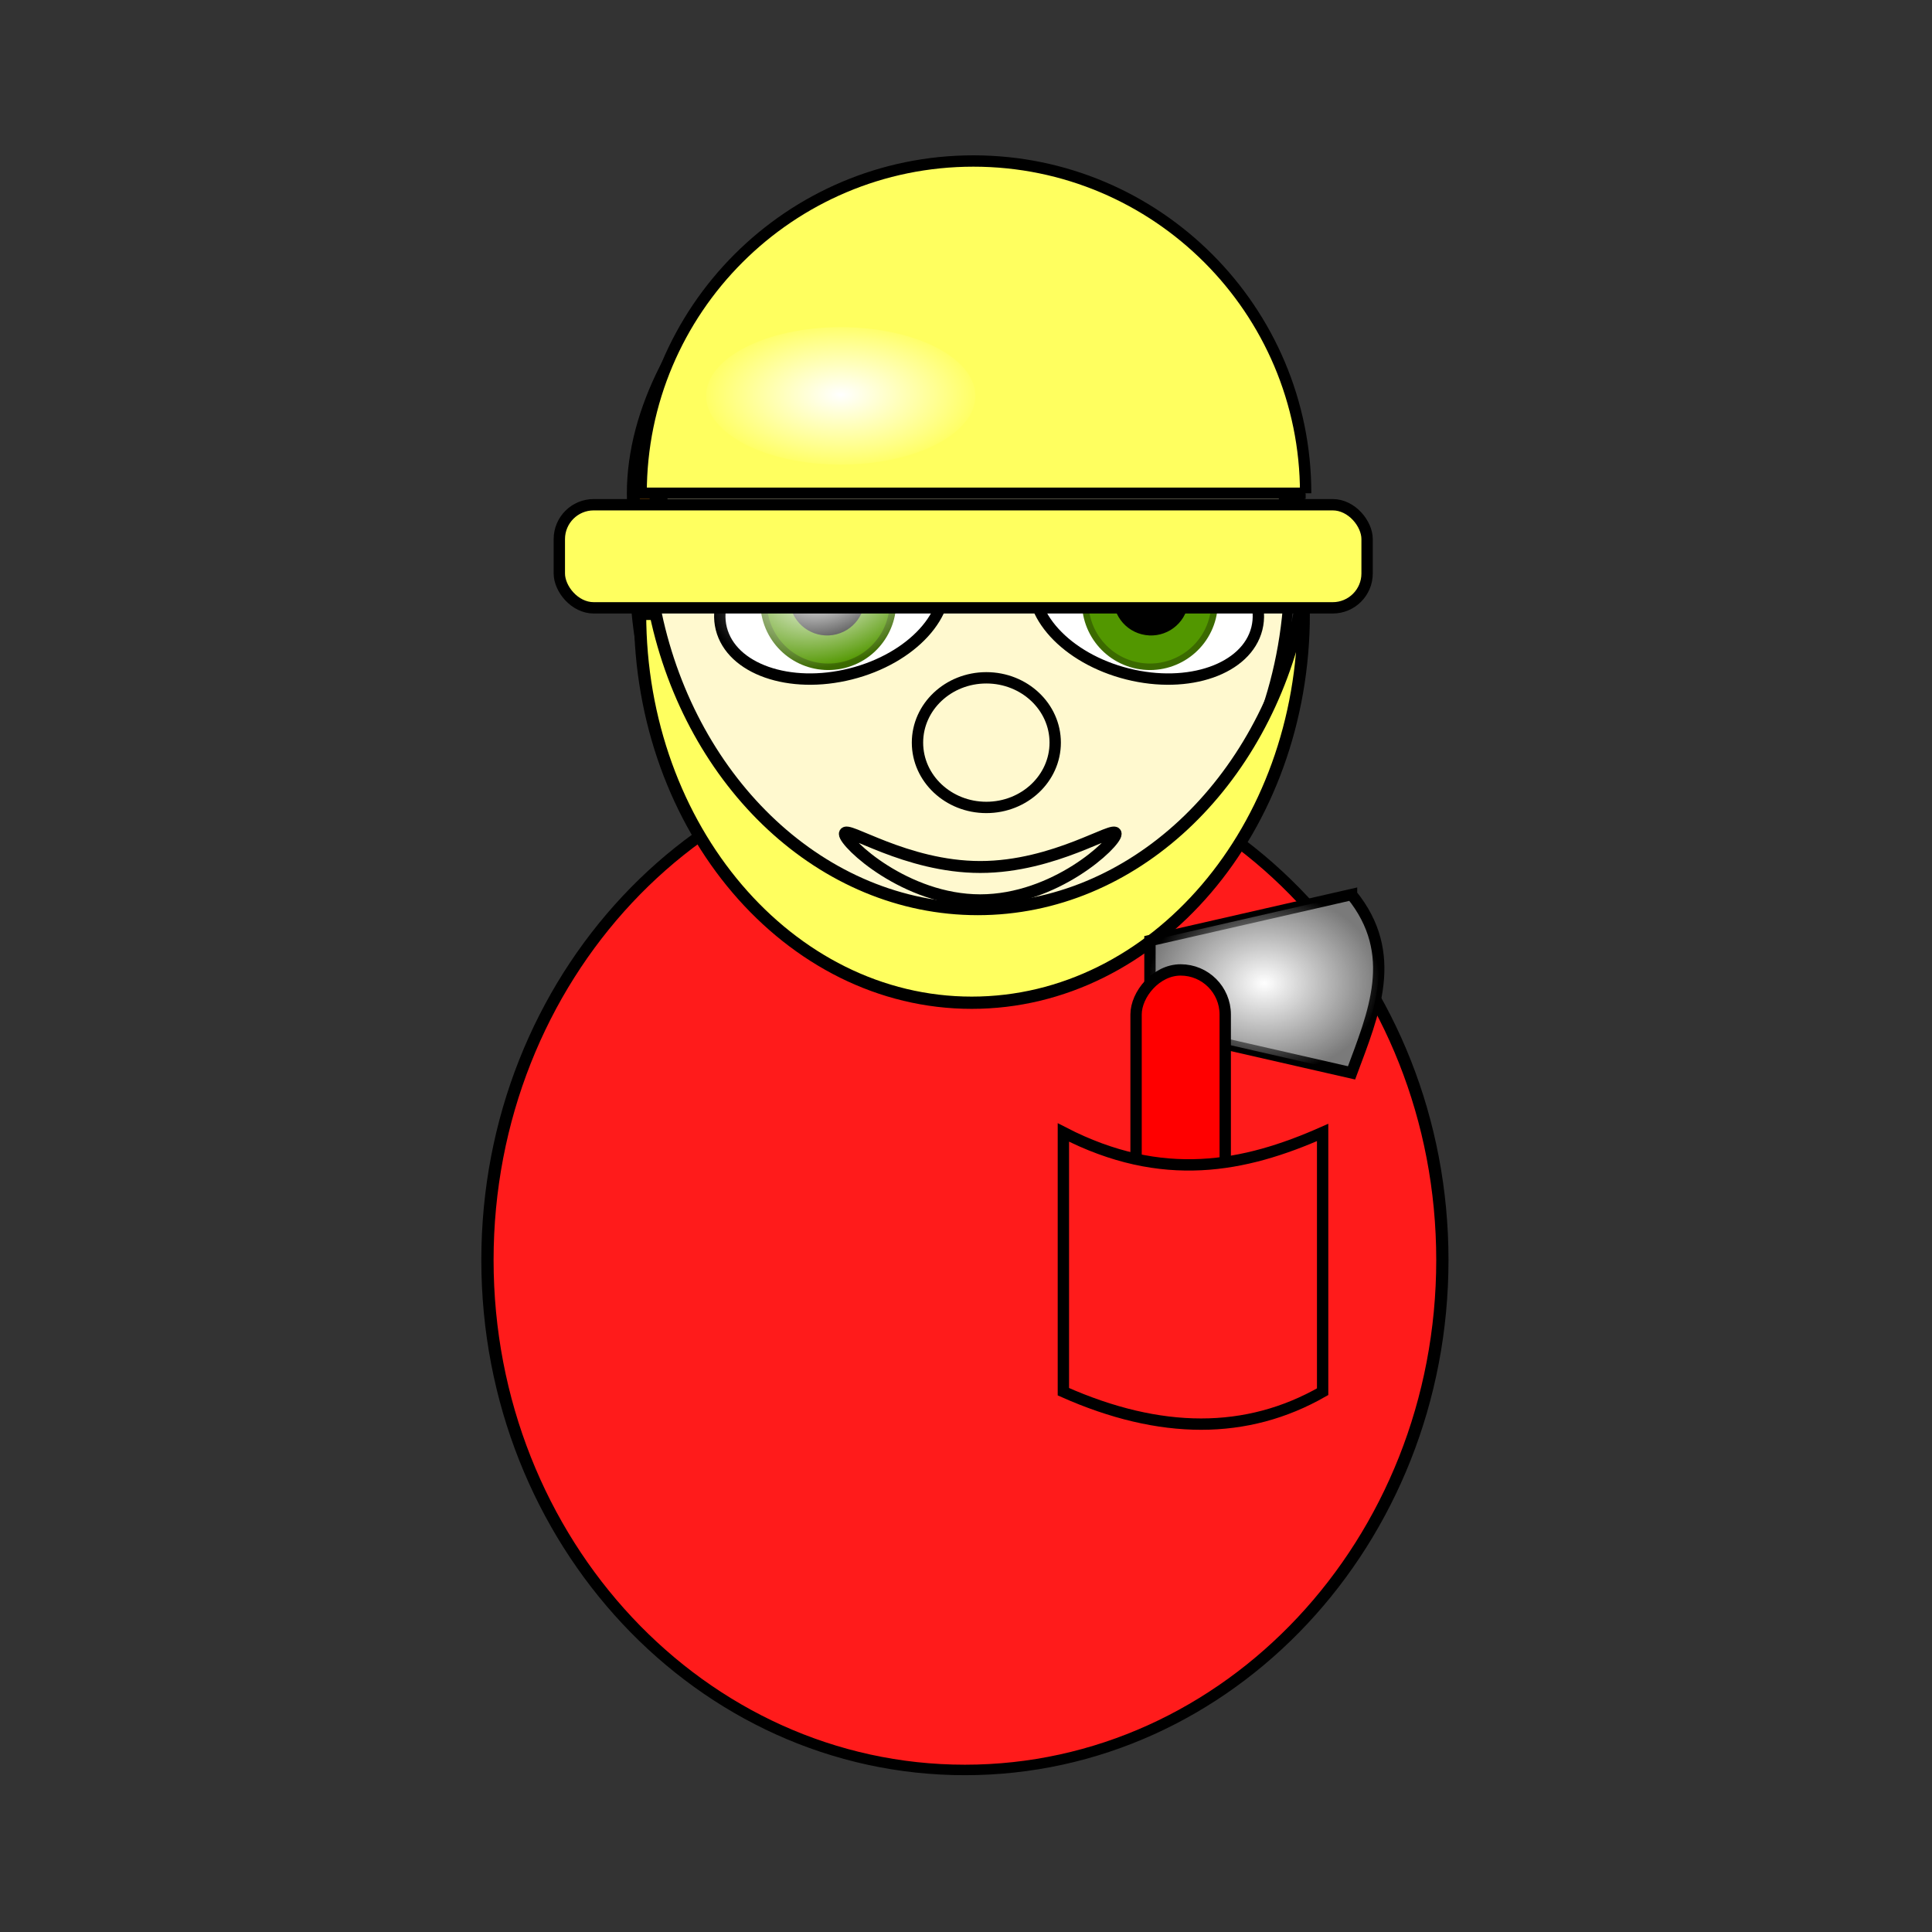 <svg:svg xmlns:dc="http://purl.org/dc/elements/1.1/" xmlns:ns1="http://sodipodi.sourceforge.net/DTD/sodipodi-0.dtd" xmlns:ns2="http://www.inkscape.org/namespaces/inkscape" xmlns:ns3="http://www.w3.org/1999/xlink" xmlns:ns5="http://creativecommons.org/ns#" xmlns:rdf="http://www.w3.org/1999/02/22-rdf-syntax-ns#" xmlns:svg="http://www.w3.org/2000/svg" height="170.334" id="svg7566" version="1.1" viewBox="-42.572 -13.691 170.334 170.334" width="170.334" ns1:docname="village_people_fireman.svg" ns1:version="0.32" ns2:output_extension="org.inkscape.output.svg.inkscape" ns2:version="0.47 r22583">
  <svg:rect x="-42.572" y="-13.691" width="170.334" height="170.334" fill="#333333" stroke="none"/>
  <svg:title id="title8846">Fireman</svg:title>
  <svg:defs id="defs3">
    <svg:linearGradient id="linearGradient3804" ns2:collect="always">
      <svg:stop id="stop3806" offset="0" style="stop-color:#ffffff" />
      <svg:stop id="stop3808" offset="1" style="stop-color:#ffffff;stop-opacity:0" />
    </svg:linearGradient>
    <svg:linearGradient id="linearGradient3417">
      <svg:stop id="stop3419" offset="0" style="stop-color:#fffffb" />
      <svg:stop id="stop3421" offset="1" style="stop-color:#fffffb;stop-opacity:0" />
    </svg:linearGradient>
    <svg:radialGradient cx="156.57" cy="432.13" gradientTransform="matrix(1 0 0 .783 -28.796 120.23)" gradientUnits="userSpaceOnUse" id="radialGradient7823" r="12.628" ns2:collect="always" ns3:href="#linearGradient3804" />
    <svg:radialGradient cx="160.36" cy="678.43" gradientTransform="matrix(1 0 0 .66 0 230.58)" gradientUnits="userSpaceOnUse" id="radialGradient7889" r="54.643" ns2:collect="always" ns3:href="#linearGradient3804" />
    <svg:radialGradient cx="197.99" cy="368.24" gradientTransform="matrix(1 0 0 .5 0 184.17)" gradientUnits="userSpaceOnUse" id="radialGradient7893" r="17.673" ns2:collect="always" ns3:href="#linearGradient3417" />
    <svg:radialGradient cx="204.3" cy="270" gradientTransform="matrix(1 0 0 .53 0 126.79)" gradientUnits="userSpaceOnUse" id="radialGradient7895" r="12.369" ns2:collect="always" ns3:href="#linearGradient3804" />
  </svg:defs>
  <ns1:namedview bordercolor="#666666" borderopacity="1.0" id="base" pagecolor="#ffffff" showgrid="false" showguides="true" ns2:current-layer="layer1" ns2:cx="13.838007" ns2:cy="-63.615992" ns2:document-units="px" ns2:guide-bbox="true" ns2:pageopacity="0.0" ns2:pageshadow="2" ns2:window-height="692" ns2:window-maximized="1" ns2:window-width="1022" ns2:window-x="0" ns2:window-y="26" ns2:zoom="0.49497475" />
  <svg:g id="layer1" transform="translate(-565.97 -30.888)" ns2:groupmode="layer" ns2:label="Layer 1">
    <svg:g id="g7944" transform="translate(219.29 -180.71)">
      <svg:path d="m515.71 800.93c0 24.853-16.15 45-36.071 45-19.922 0-36.071-20.147-36.071-45s16.15-45 36.071-45c19.922 0 36.071 20.147 36.071 45z" id="path7827" style="fill-rule:evenodd;stroke:#000000;stroke-width:.926;fill:#ff1b1b" transform="matrix(1.167 0 0 .999 -170.56 -491.13)" ns1:cx="479.64285" ns1:cy="800.93359" ns1:rx="36.07143" ns1:ry="45" ns1:type="arc" />
      <svg:path d="m480 710.93c0 14.991-12.952 27.143-28.929 27.143s-28.929-12.152-28.929-27.143 12.952-27.143 28.929-27.143 28.929 12.152 28.929 27.143z" id="path7829" style="fill-rule:evenodd;stroke:#000000;stroke-width:.896;fill:#fff9cf" transform="matrix(0.998 0 0 1.248 -61.239 -639.13)" ns1:cx="451.07144" ns1:cy="710.93359" ns1:rx="28.928572" ns1:ry="27.142857" ns1:type="arc" />
      <svg:path d="m247.14 716.65c0 3.156-2.718 5.714-6.071 5.714-3.353 0-6.071-2.558-6.071-5.714s2.718-5.714 6.071-5.714c3.353 0 6.071 2.558 6.071 5.714z" id="path7831" style="fill-rule:evenodd;stroke:#000000;fill:#fff9cf" transform="translate(150 -453.27)" ns1:cx="241.07143" ns1:cy="716.64789" ns1:rx="6.0714288" ns1:ry="5.7142859" ns1:type="arc" />
      <svg:path d="m402.47 271.42c0 0.81-5.348 5.861-11.939 5.861-6.59 0-11.939-5.05-11.939-5.861 0-0.81 5.348 2.925 11.939 2.925 6.59 0 11.939-3.735 11.939-2.925z" id="path7833" style="fill-rule:evenodd;stroke:#000000;stroke-width:1.052;fill:#fff9cf" ns1:nodetypes="cscsc" />
      <svg:g id="g7837" transform="translate(177.22 179.61)">
        <svg:g id="g7839">
          <svg:path d="m215 678.43c0 19.922-24.464 36.071-54.643 36.071-30.178 0-54.643-16.15-54.643-36.071 0-19.922 24.464-36.071 54.643-36.071 30.178 0 54.643 16.15 54.643 36.071z" id="path7841" style="fill-rule:evenodd;stroke:#000000;stroke-width:5.429;fill:#ffffff" transform="matrix(.179 -.045 .045 .179 141.03 -42.965)" ns1:cx="160.35715" ns1:cy="678.43359" ns1:rx="54.642857" ns1:ry="36.07143" ns1:type="arc" />
          <svg:path d="m188.57 685.22c0 12.624-10.233 22.857-22.857 22.857s-22.857-10.233-22.857-22.857 10.233-22.857 22.857-22.857 22.857 10.233 22.857 22.857z" id="path7843" style="fill-rule:evenodd;stroke:#3b6a00;stroke-width:2.299;fill:#529700" transform="matrix(.242 -.061 .061 .242 118.01 -84.336)" ns1:cx="165.71428" ns1:cy="685.2193" ns1:rx="22.857143" ns1:ry="22.857143" ns1:type="arc" />
          <svg:path d="m188.57 685.22c0 12.624-10.233 22.857-22.857 22.857s-22.857-10.233-22.857-22.857 10.233-22.857 22.857-22.857 22.857 10.233 22.857 22.857z" id="path7845" style="fill-rule:evenodd;stroke:#000000;fill:#000000" transform="matrix(.138 -.035 .035 .138 152.96 -17.763)" ns1:cx="165.71428" ns1:cy="685.2193" ns1:rx="22.857143" ns1:ry="22.857143" ns1:type="arc" />
        </svg:g>
        <svg:path d="m215 678.43c0 19.922-24.464 36.071-54.643 36.071-30.178 0-54.643-16.15-54.643-36.071 0-19.922 24.464-36.071 54.643-36.071 30.178 0 54.643 16.15 54.643 36.071z" id="path7847" style="fill-rule:evenodd;fill:url(#radialGradient7889)" transform="matrix(.179 -.045 .045 .179 140.2 -43.786)" ns1:cx="160.35715" ns1:cy="678.43359" ns1:rx="54.642857" ns1:ry="36.07143" ns1:type="arc" />
      </svg:g>
      <svg:g id="g7849" transform="matrix(-1 0 0 1 605.4 179.61)">
        <svg:g id="g7851">
          <svg:path d="m215 678.43c0 19.922-24.464 36.071-54.643 36.071-30.178 0-54.643-16.15-54.643-36.071 0-19.922 24.464-36.071 54.643-36.071 30.178 0 54.643 16.15 54.643 36.071z" id="path7853" style="fill-rule:evenodd;stroke:#000000;stroke-width:5.429;fill:#ffffff" transform="matrix(.179 -.045 .045 .179 141.03 -42.965)" ns1:cx="160.35715" ns1:cy="678.43359" ns1:rx="54.642857" ns1:ry="36.07143" ns1:type="arc" />
          <svg:path d="m188.57 685.22c0 12.624-10.233 22.857-22.857 22.857s-22.857-10.233-22.857-22.857 10.233-22.857 22.857-22.857 22.857 10.233 22.857 22.857z" id="path7855" style="fill-rule:evenodd;stroke:#3b6a00;stroke-width:2.299;fill:#529700" transform="matrix(.242 -.061 .061 .242 118.01 -84.336)" ns1:cx="165.71428" ns1:cy="685.2193" ns1:rx="22.857143" ns1:ry="22.857143" ns1:type="arc" />
          <svg:path d="m188.57 685.22c0 12.624-10.233 22.857-22.857 22.857s-22.857-10.233-22.857-22.857 10.233-22.857 22.857-22.857 22.857 10.233 22.857 22.857z" id="path7857" style="fill-rule:evenodd;stroke:#000000;fill:#000000" transform="matrix(.138 -.035 .035 .138 152.96 -17.763)" ns1:cx="165.71428" ns1:cy="685.2193" ns1:rx="22.857143" ns1:ry="22.857143" ns1:type="arc" />
        </svg:g>
        <svg:path d="m215 678.43c0 19.922-24.464 36.071-54.643 36.071-30.178 0-54.643-16.15-54.643-36.071 0-19.922 24.464-36.071 54.643-36.071 30.178 0 54.643 16.15 54.643 36.071z" id="path7859" style="fill:url(#radialGradient7889);fill-rule:evenodd" transform="matrix(.179 -.045 .045 .179 140.2 -43.786)" ns1:cx="160.35715" ns1:cy="678.43359" ns1:rx="54.642857" ns1:ry="36.07143" ns1:type="arc" />
      </svg:g>
      <svg:g id="g7861" transform="translate(262.01 -135.17)">
        <svg:path d="m156.62 378.57c-5.714-15.71-13.589-4.939-28.326-4.684-16.785 0.277-19.095-7.455-30.166 5.398-2.143-14.29 13.497-31.695 29.246-31.695 15.75 0 29.246 20.976 29.246 30.981z" id="path7863" style="fill-rule:evenodd;stroke:#000000;stroke-width:1.132;fill:#c77304" ns1:nodetypes="cscsc" />
        <svg:path d="m215.16 368.24c0 4.603-7.688 8.334-17.173 8.334-9.484 0-17.173-3.731-17.173-8.334s7.688-8.334 17.173-8.334c9.484 0 17.173 3.731 17.173 8.334z" id="path7865" style="fill-rule:evenodd;fill:url(#radialGradient7893)" transform="matrix(.696 0 0 .97 -14.669 -.206)" ns1:cx="197.9899" ns1:cy="368.23636" ns1:rx="17.172594" ns1:ry="8.3337584" ns1:type="arc" />
      </svg:g>
      <svg:path d="m360.54 252.03c0 18.912 13.093 34.283 29.241 34.283 16.148 0 29.272-15.37 29.272-34.283h-0.374c-3.16 14.923-14.652 26.023-28.367 26.023s-25.238-11.099-28.398-26.023h-1.373z" id="path7867" style="fill-rule:evenodd;stroke:#000000;stroke-width:1.081;fill:#ffff5f" />
      <svg:g id="g7938">
        <svg:g id="g7775" style="stroke-width:1.231" transform="matrix(.812 0 0 .812 311.82 -87.781)">
          <svg:path d="m137.25 448.96-21.888 5v9.362l21.888 5c2.392-6.454 5.231-12.908 0-19.362z" id="rect5814" style="fill-rule:evenodd;stroke:#000000;stroke-width:1.231;fill:#7a7a7a" ns1:nodetypes="ccccc" />
          <svg:path d="m137.25 448.96-21.888 5v9.362l21.888 5c2.392-6.454 5.231-12.908 0-19.362z" id="path7765" style="fill-rule:evenodd;fill:url(#radialGradient7823)" ns1:nodetypes="ccccc" />
        </svg:g>
        <svg:rect height="23.584" id="rect7782" ry="3.931" style="fill-rule:evenodd;stroke:#000000;fill:#ff0000" transform="scale(-1,1)" width="7.861" x="-412.13" y="283.42" />
      </svg:g>
      <svg:path d="m397.86 297.75c8.749 4.52 15.997 3.036 22.857 0v22.857c-6.667 3.809-14.286 3.81-22.857 0v-22.857z" id="rect7877" style="fill-rule:evenodd;stroke:#000000;fill:#ff1b1b" ns1:nodetypes="ccccc" />
      <svg:path d="m215.16 368.24c0 4.603-7.688 8.334-17.173 8.334-9.484 0-17.173-3.731-17.173-8.334s7.688-8.334 17.173-8.334c9.484 0 17.173 3.731 17.173 8.334z" id="path7835" style="fill:url(#radialGradient7893);fill-rule:evenodd" transform="matrix(.938 0 0 1.694 185.06 -315.83)" ns1:cx="197.9899" ns1:cy="368.23636" ns1:rx="17.172594" ns1:ry="8.3337584" ns1:type="arc" />
      <svg:g id="g7879" transform="translate(57.451 -75.574)">
        <svg:path d="m361.77 316.97h-58.589c0-16.171 13.124-29.294 29.294-29.294 16.171 0 29.294 13.124 29.294 29.294z" id="path7881" style="fill-rule:evenodd;stroke:#000000;fill:#ffff5f" ns1:nodetypes="ccsc" />
        <svg:path d="m216.17 270c0 3.347-5.314 6.061-11.869 6.061-6.555 0-11.869-2.714-11.869-6.061 0-3.347 5.314-6.061 11.869-6.061 6.555 0 11.869 2.714 11.869 6.061z" id="path7883" style="fill-rule:evenodd;fill:url(#radialGradient7895)" transform="translate(116.48 38.386)" ns1:cx="204.30334" ns1:cy="269.99902" ns1:rx="11.869292" ns1:ry="6.0609155" ns1:type="arc" />
        <svg:rect height="9.091" id="rect7885" ry="3.03" style="fill-rule:evenodd;stroke:#000000;fill:#ffff5f" width="71.216" x="295.97" y="317.98" />
      </svg:g>
    </svg:g>
  </svg:g>
</svg:svg>